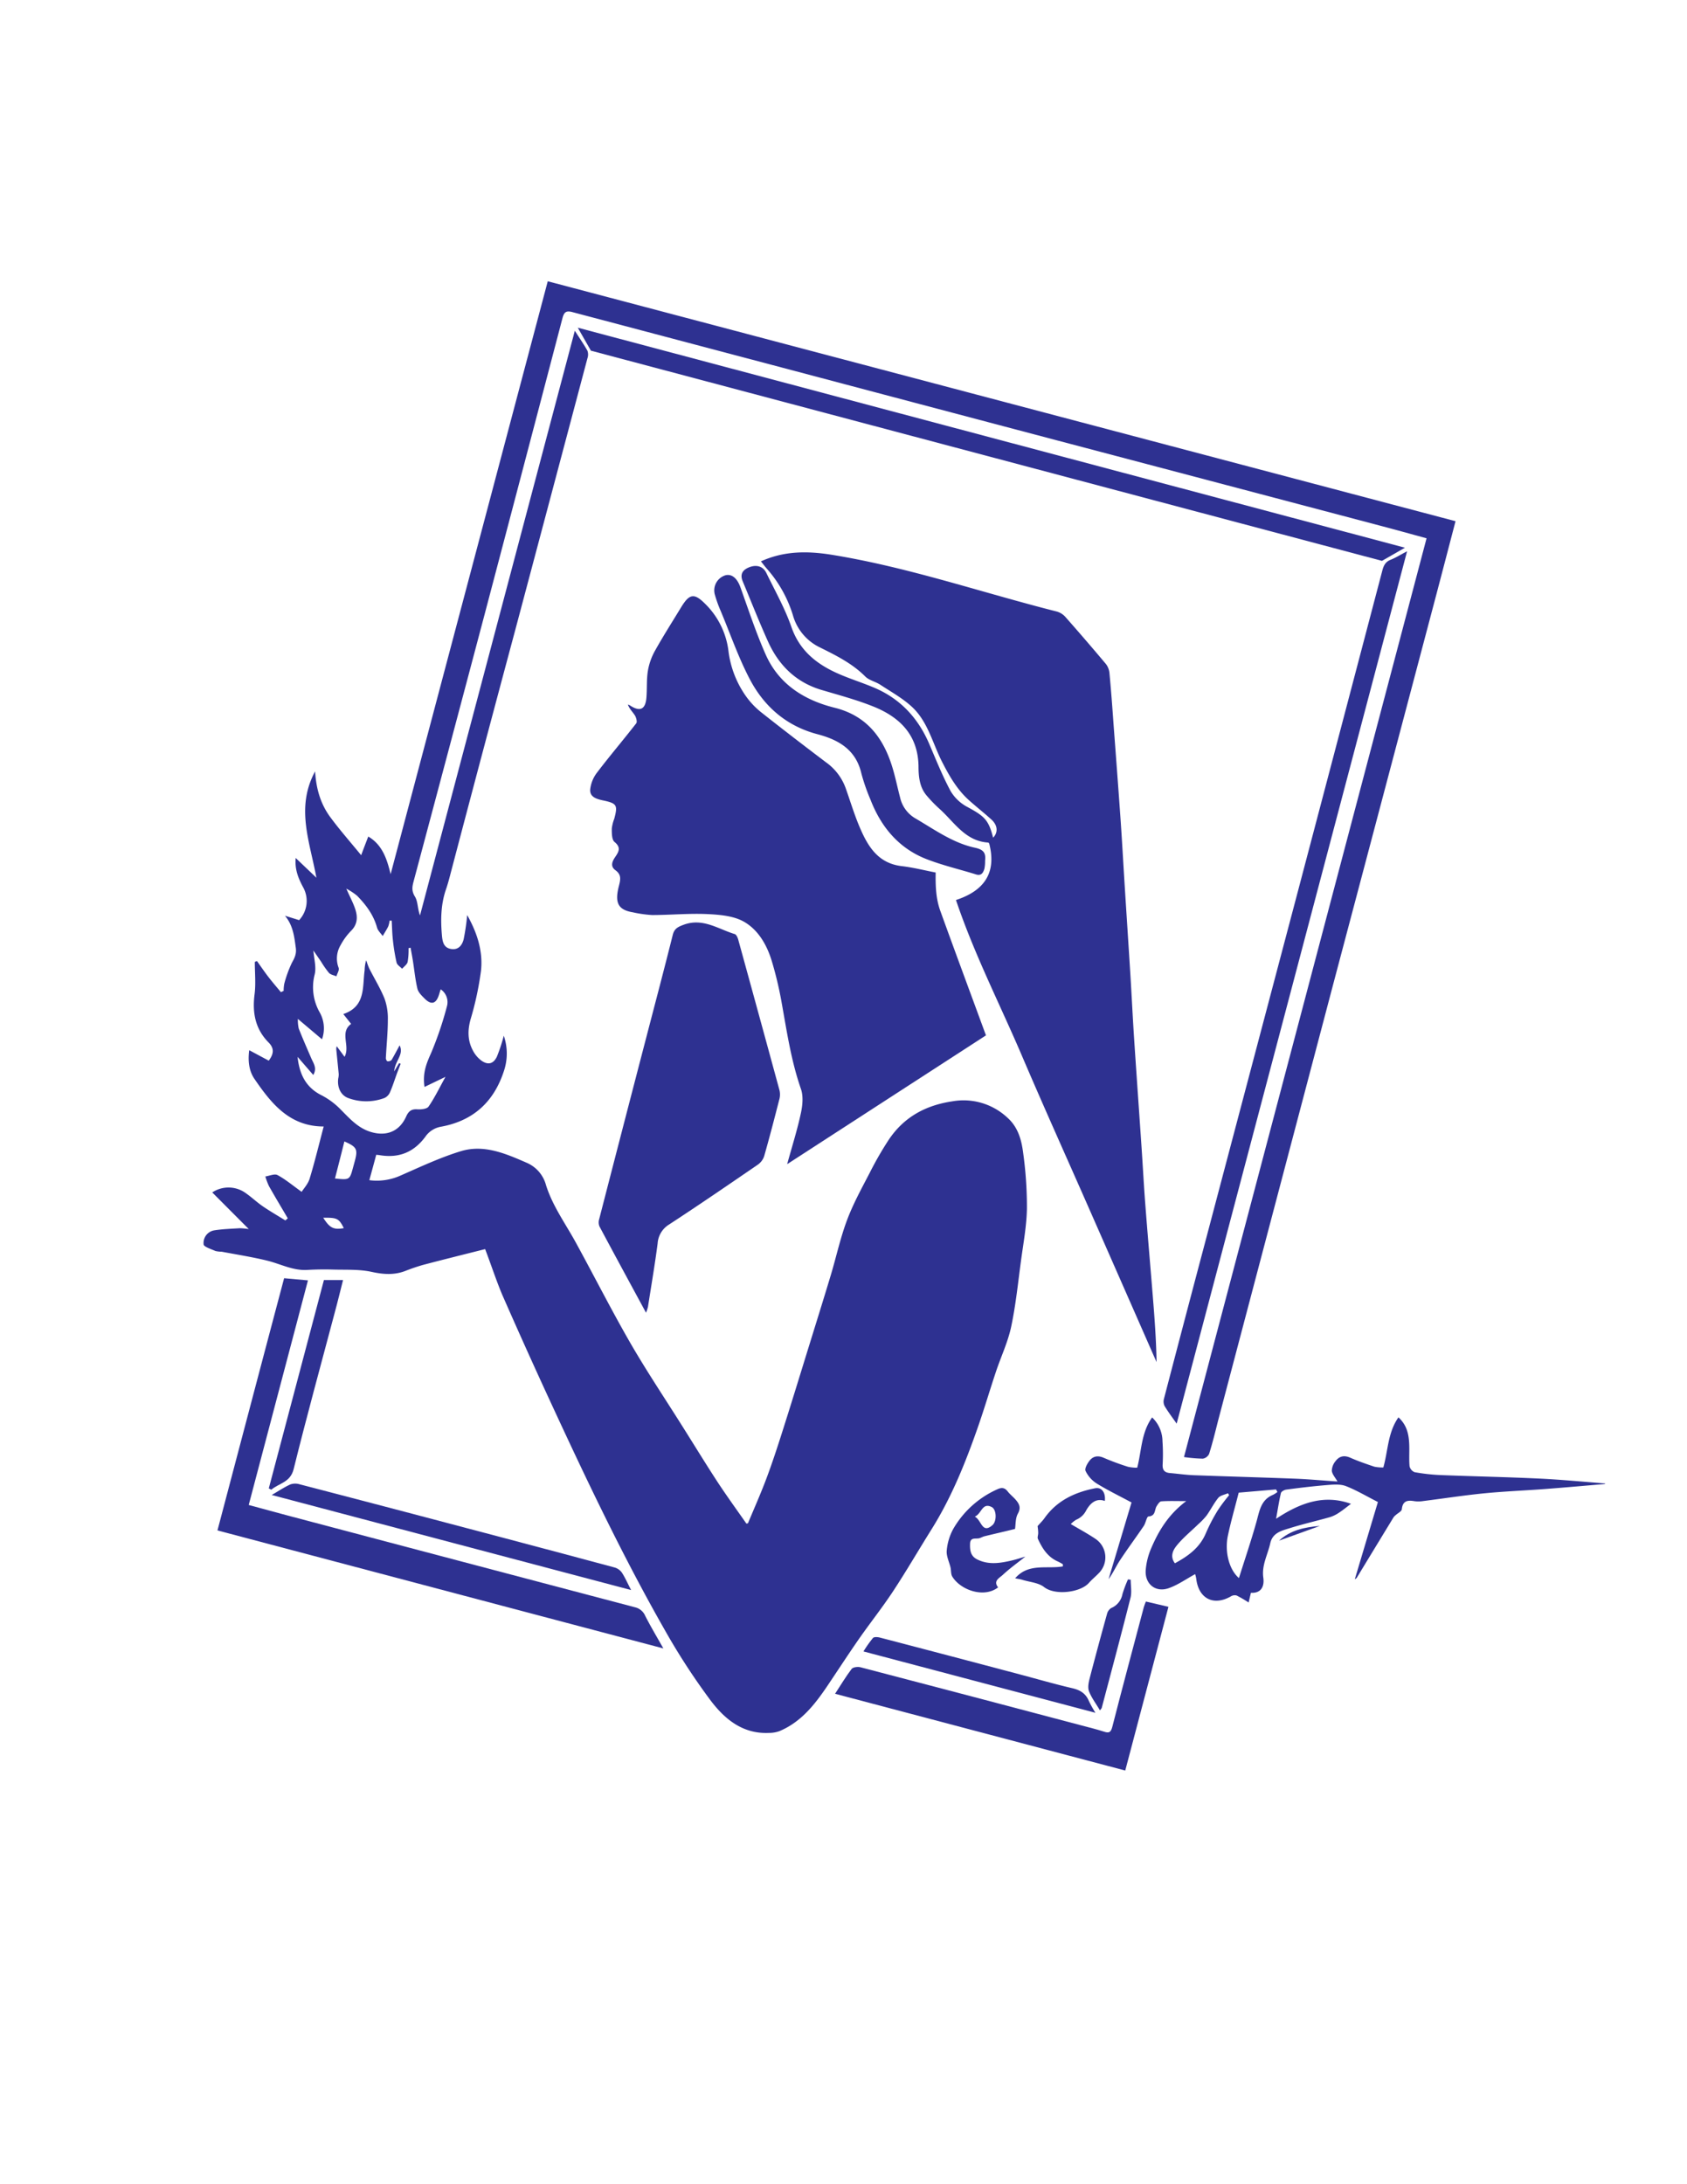 <svg id="Layer_1" data-name="Layer 1" xmlns="http://www.w3.org/2000/svg" viewBox="0 0 612 792"><defs><style>.cls-1{fill:#2e3191;}</style></defs><path class="cls-1" d="M176,452.93c-7.6,1.92-15.09,3.77-22.56,5.74a68.18,68.18,0,0,0-6.5,2.22c-4,1.5-7.87,1.22-12.08.31-4.52-1-9.32-.72-14-.85-3.14-.09-6.3-.05-9.44.13-5.17.3-9.64-2.17-14.44-3.35-5.45-1.34-11-2.2-16.54-3.25a10.47,10.47,0,0,1-2.28-.26c-1.55-.69-4.25-1.53-4.29-2.4a4.64,4.64,0,0,1,3.75-5.07c3.1-.5,6.26-.59,9.39-.79a24.3,24.3,0,0,1,3.24.31L77,432.38a10.66,10.66,0,0,1,12.22.3c2.12,1.48,4,3.29,6.14,4.75,2.65,1.81,5.44,3.41,8.16,5.11l.88-.77c-2.28-3.88-4.6-7.74-6.81-11.65a23.32,23.32,0,0,1-1.33-3.53c1.49-.21,3.34-1.08,4.42-.5,2.87,1.54,5.41,3.69,8.75,6.08.75-1.2,2.31-2.84,2.9-4.78,1.85-6.08,3.34-12.27,5.1-18.92-12.38,0-19-8.32-25.11-17.24-2-2.88-2.43-6.62-1.9-10.42l3.52,1.89,3.55,1.9c1.82-2.39,2.07-4.42,0-6.54-4.87-4.89-6-10.79-5.14-17.49.5-3.86.09-7.85.09-11.78l.78-.31c1.38,1.93,2.71,3.9,4.16,5.78s3,3.67,4.52,5.5l1-.46a12.44,12.44,0,0,1,.25-2.68,42.66,42.66,0,0,1,2.79-7.61c1-1.76,1.65-3.19,1.37-5.31-.56-4.12-1-8.16-3.93-11.65l5.13,1.6a10.21,10.21,0,0,0,1.38-12.06c-1.66-3.13-3-6.33-2.62-10.48l7.51,7.16c-2.38-13.1-7.59-25.42-.47-38.56.4,6.58,2.11,12,5.56,16.66s7.07,8.75,11.15,13.73c1-2.69,1.77-4.66,2.58-6.77,5.06,3,6.75,8,8.11,13.66q28.43-107.3,57-215l329.32,87c-2.44,9.32-4.79,18.37-7.18,27.41q-18.48,69.87-37,139.74-21,79.57-42,159.16c-1,4-2,8-3.21,11.88a3.11,3.11,0,0,1-2.28,1.74,55.32,55.32,0,0,1-6.84-.59q44-166.54,88-333.14c-5.65-1.54-11.15-3.08-16.67-4.53q-58.63-15.48-117.26-30.94-50.16-13.25-100.3-26.54-37.81-10-75.61-20c-2.23-.59-3-.09-3.6,2.07q-14.15,54-28.4,108-12.75,48.14-25.61,96.25c-.52,1.93-.84,3.52.44,5.58,1.14,1.83.94,4.49,1.86,6.85l56.16-212c1.79,2.79,3.32,5,4.58,7.25a4.18,4.18,0,0,1,0,2.73q-13.07,49.24-26.17,98.46Q175.36,271.5,164,314.67c-.69,2.59-1.31,5.2-2.18,7.73-1.93,5.56-2,11.25-1.48,17,.22,2.21.66,4.27,3.32,4.71s4-1.42,4.53-3.48a79.9,79.9,0,0,0,1.29-8.82c3.38,6,5.84,12.82,5,20.27a112.65,112.65,0,0,1-3.72,17.37c-1.18,4.14-1.15,7.93.88,11.64a10.7,10.7,0,0,0,2.93,3.44c2.39,1.74,4.4,1.31,5.68-1.36a60.28,60.28,0,0,0,2.51-7.62,19.85,19.85,0,0,1,0,12.94c-3.66,11.13-11.18,18-22.94,20.09a8.73,8.73,0,0,0-5.15,3.1c-4.22,6-9.72,8.36-16.87,7.2-.36-.06-.73-.09-1.31-.15-.8,3-1.6,5.89-2.5,9.21a20.92,20.92,0,0,0,11-1.54c7.34-3.21,14.65-6.68,22.29-9,8.35-2.49,16.15.89,23.8,4.23a12.25,12.25,0,0,1,7,8.11c2.39,7.58,7.05,13.94,10.8,20.79,6.66,12.15,12.92,24.53,19.84,36.53,5.78,10,12.25,19.66,18.42,29.46,4.43,7,8.78,14.15,13.34,21.12,3.3,5,6.86,9.91,10.29,14.82.28-.07.55-.07.59-.16,2.23-5.35,4.59-10.65,6.63-16.07s3.91-11.11,5.7-16.73c3.1-9.71,6.09-19.46,9.1-29.21,2.88-9.3,5.79-18.59,8.6-27.92,2-6.66,3.47-13.52,5.91-20,2.2-5.87,5.27-11.44,8.16-17a121.82,121.82,0,0,1,7-12.16c5.48-8.13,13.26-12.41,23-13.86a23.28,23.28,0,0,1,20,5.92c3.86,3.42,5.13,8.09,5.72,12.8a142.17,142.17,0,0,1,1.36,20.28c-.13,6.29-1.31,12.56-2.15,18.81-1.08,8-1.9,16.12-3.58,24-1.19,5.54-3.69,10.79-5.5,16.21-2.21,6.61-4.18,13.31-6.48,19.9-4.51,12.93-9.59,25.61-16.9,37.28-4.62,7.37-9,14.92-13.77,22.18-3.93,6-8.39,11.59-12.49,17.46-3.88,5.57-7.58,11.27-11.37,16.9-4.62,6.86-9.63,13.33-17.58,16.64a11.21,11.21,0,0,1-3.84.63c-9.6.42-16.15-5.15-21.31-12.06a241,241,0,0,1-16.26-25c-15.45-27.07-28.79-55.22-41.86-83.5q-8.85-19.15-17.33-38.49C180,464.23,178.27,458.94,176,452.93Zm-22-58.8c-.78-5.22.81-8.74,2.48-12.5a126.24,126.24,0,0,0,5.66-16.74,5.62,5.62,0,0,0-2.27-6.16c-.27.84-.41,1.28-.54,1.72-1.06,3.6-2.86,4.14-5.43,1.5-1-1-2.18-2.18-2.48-3.47-.78-3.3-1.1-6.7-1.63-10.06-.25-1.6-.56-3.2-.85-4.79l-.72.18a25.48,25.48,0,0,1-.34,5c-.23.94-1.31,1.66-2,2.47-.68-.72-1.76-1.36-2-2.2a69.58,69.58,0,0,1-1.34-8.15c-.27-2.35-.31-4.74-.44-7.11l-.77,0a9.55,9.55,0,0,1-.49,2.11c-.59,1.2-1.34,2.32-2,3.48-.71-1-1.75-1.94-2.06-3.06-1.27-4.61-4-8.25-7.25-11.56a22.51,22.51,0,0,0-3.9-2.56c1.32,3,2.51,5.16,3.27,7.5.92,2.85.8,5.56-1.67,7.92a23.07,23.07,0,0,0-3.68,5.08,9.45,9.45,0,0,0-.69,8.24c.28.83-.52,2-.82,3.05-.92-.4-2.06-.57-2.69-1.23a33.44,33.44,0,0,1-2.81-4c-1-1.46-2-2.91-2.85-4.13.21,2.94,1.11,6,.47,8.67a18.41,18.41,0,0,0,1.84,13.8,11.78,11.78,0,0,1,.81,9.72l-8.75-7.39a14.14,14.14,0,0,0,.31,3.48c1.43,3.63,3,7.2,4.55,10.79.79,1.83,2.19,3.57.73,6.06l-5.7-6.57c.65,6.15,2.92,11.06,8.7,13.93a27,27,0,0,1,7,5.23c3.33,3.35,6.42,6.85,11.23,8.17,5.61,1.55,10.14-.47,12.49-5.75.77-1.72,1.79-2.7,3.93-2.56,1.4.1,3.56-.09,4.18-1,2.22-3.22,3.93-6.8,6.13-10.77Zm-32.53,33.19c5.38.56,5.38.56,6.63-4.06l.6-2.19c1.18-4.36.75-5.2-3.77-7.18C123.84,418.32,122.7,422.72,121.52,427.32Zm3.25,18c-1.77-3.51-2.44-3.83-7.46-3.76C119.62,445.27,121,446,124.77,445.32Z"/><path class="cls-1" d="M360.28,303.75c1.84-1.92,1.68-4.48-.61-6.57-2.62-2.38-5.42-4.57-8.06-6.93-4.37-3.89-7.18-8.78-9.85-14-3.42-6.69-5.13-14.48-10.78-19.8-3.41-3.21-7.67-5.55-11.63-8.16-1.74-1.14-4.06-1.58-5.47-3-4.72-4.72-10.53-7.6-16.37-10.5a18.43,18.43,0,0,1-9.84-11.63,45.69,45.69,0,0,0-9.26-16.7c-.83-.92-1.56-1.91-2.36-2.91,8.48-3.85,17-3.8,25.89-2.35,27.75,4.51,54.28,13.69,81.41,20.54a6.55,6.55,0,0,1,3.08,1.89q7.53,8.52,14.84,17.23a6.52,6.52,0,0,1,1.23,3.39c.56,5.91,1,11.82,1.42,17.73.88,11.84,1.79,23.68,2.62,35.53.53,7.65.95,15.31,1.43,23,.7,11.1,1.44,22.2,2.13,33.31.47,7.64.83,15.3,1.34,22.94.85,13,1.79,26,2.67,39,.48,7,.84,14,1.38,21,.85,11,1.8,21.95,2.69,32.93.65,8,1.26,16,1.39,24.22q-12.18-27.72-24.38-55.44c-8.17-18.57-16.52-37.06-24.49-55.71s-17.24-36.67-23.9-56.41c10.41-3.4,14.75-10,12.07-20.44-.12-.13-.23-.38-.35-.39-8.37-.51-12.32-7.42-17.7-12.24a49.2,49.2,0,0,1-4.61-4.75c-2.68-3.12-3-7.05-3-10.86-.26-11.29-6.9-17.71-16.53-21.54-6.1-2.43-12.5-4.13-18.8-6-9.26-2.8-15.44-9-19.31-17.61-3.22-7.15-6.1-14.47-9.13-21.72-.93-2.24-.35-3.88,1.92-4.92,2.82-1.29,5.4-.69,6.65,1.88,3.14,6.46,6.72,12.79,9.07,19.53,3,8.7,9.27,13.61,17.15,17.05,4.28,1.88,8.79,3.25,13.09,5.1,9.33,4,15.75,10.95,19.75,20.24,2.48,5.78,4.82,11.66,7.79,17.18a15.46,15.46,0,0,0,6.1,5.76C357.2,296,358.64,297.33,360.28,303.75Z"/><path class="cls-1" d="M339.44,316.38c-.09,4.94.1,9.52,1.66,13.85,5.42,15,11,30,16.58,45.2l-72.12,46.7c1.84-6.66,3.72-12.57,5-18.6.6-2.79.9-6.08,0-8.67-3.68-10.55-5.21-21.52-7.2-32.42a132.69,132.69,0,0,0-3.28-13.64c-1.75-5.94-4.87-11.51-10.14-14.55-3.72-2.14-8.73-2.57-13.21-2.79-6.69-.32-13.42.33-20.13.34a43.74,43.74,0,0,1-7.06-1c-5.31-.89-6.62-3.43-5-9.62.64-2.48.85-4.08-1.32-5.67-1.83-1.35-1.17-3.07-.15-4.6,1.29-1.92,2.43-3.5-.13-5.61-1-.82-1-3.15-1-4.81a14.25,14.25,0,0,1,.9-3.61c1.3-4.88,1-5.57-4-6.63-2.47-.52-4.87-1.25-4.74-3.9A12.23,12.23,0,0,1,216.7,280c4.57-6,9.48-11.76,14.11-17.72.41-.53,0-2.05-.45-2.81-.81-1.3-2-2.36-2.58-4a3.77,3.77,0,0,1,.66.26c3.67,2.46,5.71,1.59,6.06-2.74.28-3.34,0-6.74.58-10a22.75,22.75,0,0,1,2.64-7.22c2.95-5.26,6.2-10.35,9.34-15.51,3-4.94,4.72-5.35,8.72-1.34a28.9,28.9,0,0,1,8.52,17.4,36,36,0,0,0,6.34,16.17,29,29,0,0,0,5.93,6.13c7.59,6,15.29,11.91,23,17.74a19.7,19.7,0,0,1,7.12,9.16c1.71,4.76,3.15,9.63,5.12,14.28,2.94,6.94,6.61,13.23,15.29,14.26C331.37,314.56,335.54,315.63,339.44,316.38Z"/><path class="cls-1" d="M234.36,476c-5.82-10.74-11.4-21-16.9-31.31a4,4,0,0,1-.08-2.66q8.38-32.49,16.85-65c3.29-12.65,6.65-25.3,9.82-38,.57-2.32,1.88-2.93,3.91-3.69,7-2.61,12.54,1.53,18.58,3.36.59.18,1.07,1.27,1.27,2q7.54,27.35,15,54.74a6.77,6.77,0,0,1-.13,3.34c-1.75,6.85-3.53,13.69-5.47,20.48a6.12,6.12,0,0,1-2.29,3.05c-10.68,7.31-21.35,14.63-32.19,21.7a8.71,8.71,0,0,0-4.16,6.89c-1,7.67-2.31,15.31-3.51,23A16.69,16.69,0,0,1,234.36,476Z"/><path class="cls-1" d="M582.23,538.11c-7.21.61-14.42,1.26-21.64,1.81-7.39.56-14.81.84-22.19,1.57s-14.73,1.87-22.1,2.8a11.1,11.1,0,0,1-3.15.05c-2.48-.42-4.28-.21-4.61,2.93-.08.77-1.45,1.4-2.21,2.11a4,4,0,0,0-.79.81q-6.71,11-13.39,22a4.44,4.44,0,0,1-.66.45q4.35-14.57,8.38-28c-4.13-2.1-7.72-4.25-11.55-5.75-1.94-.76-4.35-.61-6.52-.43-5.07.4-10.12,1-15.17,1.68-.71.09-1.8.69-1.94,1.24-.68,2.84-1.11,5.75-1.76,9.34,8.77-5.81,17.39-8.93,27.17-5.43-1.6,1.2-2.94,2.31-4.39,3.25a12.59,12.59,0,0,1-3.3,1.6c-4.85,1.37-9.77,2.49-14.58,4-2.91.9-6.16,1.67-7,5.4-.91,4.17-3.18,8-2.53,12.56.43,3.1-.75,5.67-4.5,5.46-.31,1.29-.55,2.33-.83,3.51a45.38,45.38,0,0,0-4.35-2.53,2.63,2.63,0,0,0-2,.26c-6.3,3.67-11.8.93-12.66-6.36a11.28,11.28,0,0,0-.39-1.65c-3.3,1.78-6.36,4-9.78,5.15-4.67,1.54-8.48-1.64-8.16-6.55a25,25,0,0,1,2-8c2.73-6.38,6.28-12.26,12.7-17.08-3.58,0-6.28-.11-9,.08-.63,0-1.31,1.07-1.75,1.78-.81,1.34-.29,3.51-2.93,3.7-.64.05-1,2.33-1.7,3.41-2.84,4.2-5.88,8.27-8.66,12.5-1.45,2.2-2.52,4.65-4.14,6.85,2.84-9.47,5.68-18.94,8.34-27.83-4.62-2.47-8.8-4.5-12.73-6.94a11,11,0,0,1-3.95-4.5c-.4-.85.64-2.69,1.47-3.74,1.31-1.65,3.07-1.93,5.16-1a93.41,93.41,0,0,0,8.79,3.25,15.46,15.46,0,0,0,3.32.33c1.6-6.11,1.42-12.66,5.41-18.24a12.07,12.07,0,0,1,3.76,8.68,66.49,66.49,0,0,1,.06,8.35c-.13,2.13.75,3,2.7,3.15,2.86.25,5.72.67,8.58.78,12.38.46,24.76.79,37.14,1.27,4.88.2,9.75.68,15,1-.79-1.4-1.9-2.58-2.05-3.86a5.73,5.73,0,0,1,1.35-3.52c1.34-1.8,3.12-2.22,5.34-1.24,2.86,1.26,5.82,2.28,8.78,3.27a14.66,14.66,0,0,0,3.22.27c1.73-6.12,1.6-12.66,5.48-18.17,3,2.73,3.7,6,3.89,9.34.15,2.78-.1,5.58.14,8.35a3,3,0,0,0,1.84,2.19,70.73,70.73,0,0,0,9.41,1.05c11.9.47,23.8.7,35.69,1.26,8,.38,16,1.16,24,1.77ZM463.42,541l-.51-.92-13.54,1.16c-1.37,5.4-2.84,10.45-3.92,15.58-1.22,5.79.39,12.28,4,15.4,2.22-7.05,4.49-13.71,6.38-20.48,1.08-3.88,1.59-7.89,5.94-9.69A9.9,9.9,0,0,0,463.42,541Zm-37.19,25.85c4.84-2.64,9-5.62,11.23-10.91a63.71,63.71,0,0,1,4.36-8.35,62.2,62.2,0,0,1,4.08-5.44l-.44-.69c-1.2.54-2.76.77-3.51,1.68-1.62,2-2.75,4.34-4.25,6.42a25.83,25.83,0,0,1-3.08,3.2c-2.64,2.58-5.57,4.93-7.85,7.8C425.6,562.05,424.33,564.34,426.23,566.86Z"/><path class="cls-1" d="M78.89,554.94C87,524.25,95,493.86,103.07,463.49l8.65.78L90.23,545.71c5.35,1.45,10.39,2.83,15.43,4.17Q168,566.37,230.34,582.8a5.3,5.3,0,0,1,3.71,3.08c2,3.92,4.27,7.71,6.6,11.85Z"/><path class="cls-1" d="M426.86,516.22c-1.5-2.15-3.05-4.19-4.37-6.37a3.7,3.7,0,0,1-.25-2.59q7.39-28.31,14.89-56.57,17-64.29,34-128.58,15.21-57.66,30.37-115.32c.46-1.73,1.13-3.08,2.95-3.8s3.39-1.72,6-3.09Z"/><path class="cls-1" d="M415.7,580.72l8.18,1.92L408.21,642,302.94,614.17c2.1-3.21,3.91-6.25,6-9,.51-.66,2.22-.87,3.2-.62q40.07,10.46,80.09,21.07c2.76.73,5.55,1.41,8.26,2.28,1.73.55,2.45.4,3-1.63,3.72-14.52,7.61-29,11.46-43.51C415.16,582,415.48,581.31,415.7,580.72Z"/><path class="cls-1" d="M357.36,312.14a13.42,13.42,0,0,1-.24,2.86c-.44,1.41-1.07,2.69-3.05,2.07-6-1.87-12.21-3.3-18.06-5.59-10-3.93-16.4-11.64-20.23-21.55a69.71,69.71,0,0,1-3.3-9.49c-2-8.65-8.33-12.22-16-14.23-11.31-3-19.36-10.11-24.58-20.13-4.1-7.86-7-16.32-10.45-24.54a46.84,46.84,0,0,1-2.13-5.95,5.72,5.72,0,0,1,3.88-7c2.36-.57,4.26,1.17,5.41,4.37,2.94,8.19,5.65,16.49,9.17,24.41,4.79,10.77,14,16.52,25,19.26,11.52,2.85,17.6,10.76,20.9,21.44,1.13,3.65,1.87,7.41,2.85,11.1a11.7,11.7,0,0,0,5.39,7.49c7,4.07,13.71,9,21.78,10.73C357,308.1,357.66,309.43,357.36,312.14Z"/><path class="cls-1" d="M98.57,542.09c2.59-1.5,4.58-2.84,6.74-3.82a5.35,5.35,0,0,1,3.27-.09q30.53,7.94,61,16,26.75,7.05,53.46,14.22a4.9,4.9,0,0,1,2.59,1.88c1.17,1.8,2,3.79,3.33,6.28Z"/><path class="cls-1" d="M368.27,572.3c4.83-5.63,11.53-3.29,17.32-4.32v-.77a18,18,0,0,0-1.81-1c-3.69-1.61-5.67-4.75-7.25-8.2-.27-.58.13-1.43.1-2.15,0-1.09-.19-2.18-.22-2.48,1.05-1.21,1.9-2,2.58-3,4.5-6.3,11-9.3,18.29-10.73,2.42-.47,3.86,1.59,3.52,4.6-3.38-1.21-5.46,1.16-6.73,3.37a7.05,7.05,0,0,1-3.61,3.42,9.15,9.15,0,0,0-2,1.59c3.11,1.85,6.11,3.46,8.92,5.35a8.08,8.08,0,0,1,1.3,12.39c-1.18,1.25-2.54,2.33-3.67,3.61-3,3.43-12.2,4.66-16.23,1.51-2-1.58-5.14-1.81-7.77-2.6C370.19,572.61,369.29,572.51,368.27,572.3Z"/><path class="cls-1" d="M313.24,598.82a43.45,43.45,0,0,1,3.45-4.88c.42-.46,1.74-.36,2.55-.14q25.49,6.65,50.95,13.41c6.27,1.66,12.5,3.47,18.81,4.94,2.84.66,4.86,1.88,6,4.61a43.29,43.29,0,0,0,2.39,4.3Z"/><path class="cls-1" d="M97.51,539.7q10-37.77,20-75.55h6.94c-1.06,4.16-2,8.09-3.07,12-5,18.85-10.17,37.64-14.85,56.55-1.21,4.89-5.35,5.1-8.11,7.48Z"/><path class="cls-1" d="M368.22,554.4c-4,1-7.53,1.78-11.09,2.66-.64.15-1.23.54-1.87.71-1.32.35-3.27-.5-3.35,2s.22,4.58,2.77,5.77c4.19,2,8.41,1.23,12.64.23,1.56-.37,3.08-.89,4.66-1.35-2.78,2.22-5.66,4.27-8.22,6.66-1.17,1.09-3.57,2.16-1.67,4.5-5.13,4-13.62,1-16.62-3.9-.55-.9-.4-2.21-.65-3.32-.47-2-1.57-4.15-1.37-6.13a19.91,19.91,0,0,1,2.39-7.88,34.81,34.81,0,0,1,16-14.34c1.56-.72,2.65-.59,3.73.8.88,1.12,2.05,2,3,3.12,1.19,1.43,1.87,2.76.72,4.86C368.33,550.5,368.49,552.78,368.22,554.4Zm-14.6-4.47c2.48,1.24,2.61,6.43,6.42,3.09,1.64-1.44,1.49-5.64-.24-6.54C356.26,544.65,356.13,548.94,353.62,549.93Z"/><path class="cls-1" d="M410.19,572.82c0,2.19.45,4.49-.07,6.54-3.36,13.33-6.92,26.6-10.43,39.89-.07.26-.32.47-.66.94-1.4-2.4-3.07-4.56-4-7-.52-1.44-.05-3.38.37-5,2-7.67,4.06-15.31,6.19-22.94a3.54,3.54,0,0,1,1.51-2.16A6.83,6.83,0,0,0,407.2,578a45.17,45.17,0,0,1,2-5.3Z"/><path class="cls-1" d="M464,558.64c4.1-3.77,9.2-4.89,14.81-5.33Z"/><path class="cls-1" d="M143,388.5l1.78-3,.57.23L144,389.24c-.83,2.29-1.56,4.62-2.53,6.84a4.06,4.06,0,0,1-2,2.06,18.78,18.78,0,0,1-13.19,0c-2.66-1-4-3.86-3.58-7.07a6.69,6.69,0,0,0,.18-1.59c-.28-3-.61-6.08-.9-9.12a4.81,4.81,0,0,1,.17-1l2.85,3.85c2.14-4-1.92-8.81,2.38-11.93l-2.84-3.58c8.17-2.75,6.91-9.79,7.74-15.87a14.19,14.19,0,0,1,.54-3.62c.4,1,.71,2.11,1.2,3.09,1.84,3.62,4,7.11,5.5,10.86a21.28,21.28,0,0,1,1.18,7.71c0,4.62-.5,9.23-.73,13.84,0,.38.35,1.09.58,1.11a1.87,1.87,0,0,0,1.49-.45c1-1.69,1.92-3.46,2.93-5.32C146.63,382.38,143.28,384.64,143,388.5Z"/><polyline class="cls-1" points="209.6 118.82 214.37 127.16 501.34 203.37 509.68 198.6"/></svg>